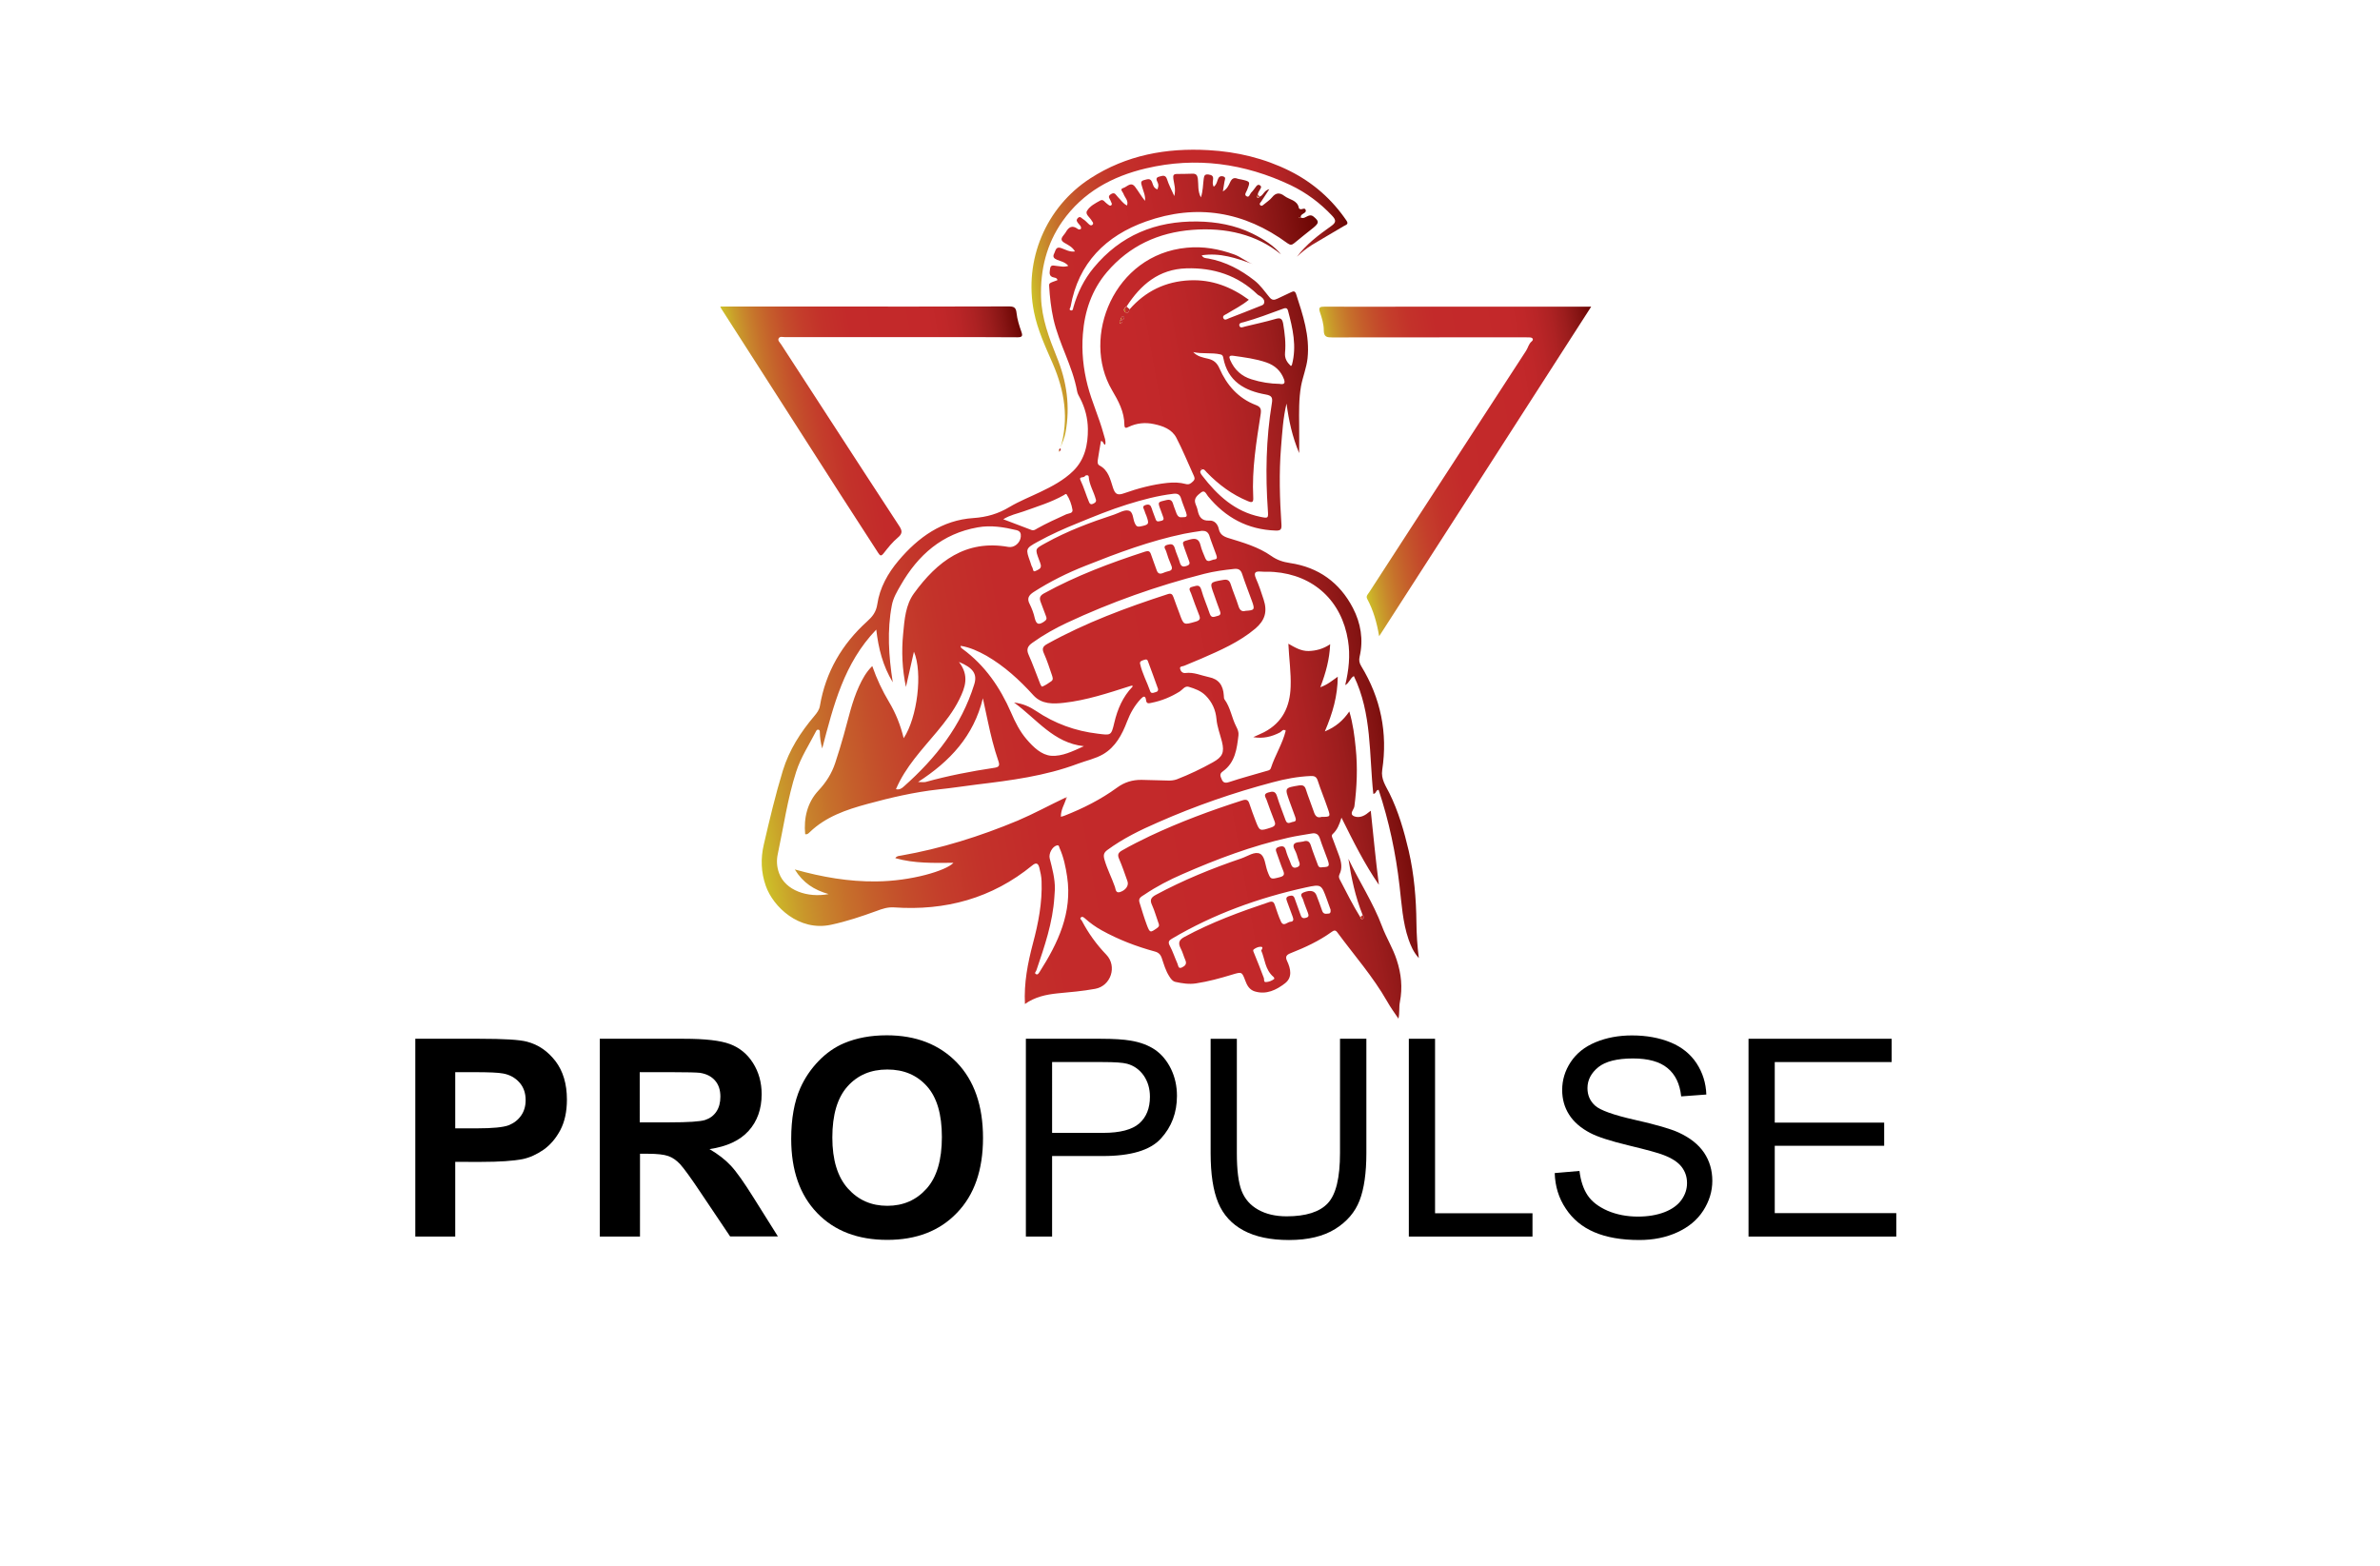 <?xml version="1.0" encoding="utf-8"?>
<!-- Generator: Adobe Illustrator 18.1.1, SVG Export Plug-In . SVG Version: 6.00 Build 0)  -->
<svg version="1.1" id="Layer_1" xmlns="http://www.w3.org/2000/svg" xmlns:xlink="http://www.w3.org/1999/xlink" x="0px" y="0px"
	 viewBox="0 0 1788 1176.8" enable-background="new 0 0 1788 1176.8" xml:space="preserve">
<g>
	<linearGradient id="SVGID_1_" gradientUnits="userSpaceOnUse" x1="549.341" y1="521.312" x2="1037.361" y2="435.26">
		<stop  offset="0" style="stop-color:#CDC228"/>
		<stop  offset="1.385960e-002" style="stop-color:#CCB529"/>
		<stop  offset="4.473797e-002" style="stop-color:#C99B2B"/>
		<stop  offset="7.943475e-002" style="stop-color:#C8842C"/>
		<stop  offset="0.117" style="stop-color:#C6702B"/>
		<stop  offset="0.159" style="stop-color:#C55E2B"/>
		<stop  offset="0.206" style="stop-color:#C44D2B"/>
		<stop  offset="0.261" style="stop-color:#C43E2B"/>
		<stop  offset="0.329" style="stop-color:#C3322A"/>
		<stop  offset="0.425" style="stop-color:#C32A2A"/>
		<stop  offset="0.69" style="stop-color:#C3282A"/>
		<stop  offset="0.745" style="stop-color:#C02729"/>
		<stop  offset="0.797" style="stop-color:#B92527"/>
		<stop  offset="0.848" style="stop-color:#AD2223"/>
		<stop  offset="0.898" style="stop-color:#9C1D1D"/>
		<stop  offset="0.948" style="stop-color:#851413"/>
		<stop  offset="0.997" style="stop-color:#6C0603"/>
		<stop  offset="1" style="stop-color:#6A0502"/>
	</linearGradient>
	<path fill="url(#SVGID_1_)" d="M965.9,549c-1.9-1.7-3,0.5-4.2,1.2c-6.3,3.3-12.9,4.9-20.2,3.6c2.8-1.3,5.6-2.4,8.3-3.8
		c13.7-7.2,19.3-19.1,19.8-34c0.4-10.7-1.2-21.2-1.7-32.4c4.9,2.8,9.5,5.6,15.2,5.5c5.6-0.2,10.8-1.5,16.2-5.1
		c-0.5,11.3-3.2,21.3-7.4,32.3c5.4-1.9,8.8-4.9,13.1-7.9c-0.1,14.5-3.8,27.3-9.7,41.1c8.2-3.4,13.6-8.1,18.4-15
		c2.8,9.5,3.9,18.5,4.8,27.5c1.5,14.6,0.9,29.2-1,43.8c-0.3,2.4-4.2,5.6-0.3,7.4c3.5,1.5,7.5,0.1,10.6-2.6c0.4-0.3,0.8-0.6,2-1.5
		c2,18.8,3.7,37.2,6.1,55.6c-10.8-15.6-19.2-32.5-28.1-50.4c-1.6,5.2-3.2,9.2-6.6,12.3c-1.2,1.1-0.4,2.5,0.1,3.7
		c1.6,4.2,3.1,8.4,4.7,12.6c1.7,4.7,2.6,9.3,0.3,14c-0.8,1.6-0.3,2.9,0.4,4.2c4.9,9.4,9.6,18.9,15.2,27.9c0.4,0.9,0.8,2.1,2,1.3
		c1.2-0.8,0.6-2-0.2-2.9c-5.5-13.6-8.5-27.8-10.7-42.2c8.1,17.1,18.6,32.9,25.3,50.8c3.2,8.6,8.2,16.4,11,25.2
		c3.4,10.3,4.5,20.7,2.4,31.5c-0.8,3.9-0.1,8.1-1.1,12.6c-2.9-4.3-6-8.5-8.5-13c-10.6-18.6-24.8-34.7-37.4-51.8
		c-1.3-1.8-2.4-1.7-4.1-0.5c-9.5,6.9-20.1,11.8-31,16.1c-3.1,1.2-4.2,2.6-2.7,5.8c2.8,5.9,4.2,12.5-1.6,16.9
		c-6.4,4.9-13.9,8.7-22.7,6c-3.8-1.2-5.7-4.3-7-7.9c-2.6-6.9-2.6-6.9-9.9-4.7c-8.9,2.7-17.9,5.2-27.2,6.6c-5.2,0.8-10.3,0-15.4-1.1
		c-2.2-0.5-3.4-2.2-4.6-4.1c-2.8-4.3-4.1-9.1-5.7-13.8c-1-2.9-2.6-4.3-5.4-5c-13.9-3.8-27.2-8.9-39.8-15.9c-4.5-2.5-8.7-5.5-12.6-9
		c-0.9-0.8-2-1.6-3-0.6c-1,1,0.4,1.7,0.8,2.5c4.9,9.4,11,17.8,18.3,25.4c8.4,8.7,3.5,23.6-8.4,25.7c-9.3,1.7-18.8,2.5-28.3,3.4
		c-8.5,0.9-16.8,2.6-24.4,8c-0.8-15.9,2.1-30.7,6-45.5c4.1-15.3,7.1-30.8,6.5-46.8c-0.1-3.5-0.9-6.9-1.7-10.2
		c-0.9-3.4-2.5-3.9-5.2-1.7c-30.3,24.8-65.3,34.3-104,31.6c-4.7-0.3-8.9,1.1-13.1,2.7c-11.3,4.1-22.6,7.9-34.4,10.4
		c-23.8,5-43.3-13.5-48.8-29.3c-3.6-10.3-3.9-20.6-1.5-30.9c4.3-18.6,8.7-37.2,14.3-55.6c4.8-15.6,13.3-28.8,23.7-41.1
		c1.9-2.3,3.7-4.5,4.2-7.7c4.3-25.3,16.5-46.2,35.4-63.3c4-3.6,6.8-7,7.7-13c1.8-12.3,7.9-23.2,16-32.8
		c14.8-17.5,32.8-30.4,56.2-31.9c10.2-0.7,18.8-3.3,27.1-8.3c7.4-4.4,15.5-7.6,23.2-11.3c8.8-4.2,17.5-8.8,24.6-15.7
		c8.8-8.6,11.2-19.8,11.1-31.6c-0.1-8.1-2.1-15.8-5.8-23c-0.9-1.7-2-3.5-2.3-5.4c-3.4-18.9-13.6-35.6-17.8-54.3
		c-1.8-8.1-2.7-16.4-3.2-24.7c-0.1-2.2,0-2.2,6.2-4.4c-0.1-1.5-1.4-1.8-2.5-2c-4.3-0.8-3.3-3.9-3-6.6c0.4-3.5,3-2.2,5-2.1
		c2.7,0.2,5.5,1.1,8.7-0.1c-2.4-2.8-5.6-3.4-8.4-4.5c-2.4-1-3.6-2.2-2.2-4.8c1.1-2.1,1.1-5.5,5.3-4c3.2,1.1,6.3,3.1,10.3,2.5
		c-1.9-3.3-5-4.8-7.8-6.4c-2.9-1.7-2.8-3.2-1-5.5c0.6-0.8,1.3-1.6,1.8-2.4c2.2-3.9,4.8-5.8,9.1-2.6c0.6,0.5,1.6,0.6,2.4-0.1
		c0.4-1.9-1.1-2.9-2.1-4.2c-1-1.3-1.7-2.3-0.3-3.8c1.7-1.9,2.8,0,3.8,0.6c1.7,1,3,2.5,4.5,3.9c0.8,0.7,1.6,1.3,2.6,0.6
		c1-0.8,0.7-1.7,0-2.6c-0.1-0.1-0.2-0.3-0.3-0.4c-1.3-2.6-5.2-4.9-3.7-7.5c2.1-3.7,6.3-5.8,10.1-7.9c2.2-1.2,3.4,1.5,5,2.5
		c1,0.6,1.9,1.9,3,1.2c1.3-0.9,0.1-2.1-0.2-3.1c-0.5-1.8-3-3.5,0.2-5.4c3-1.8,3.7,0.9,5.1,2.2c2.2,2.1,3.8,4.9,6.9,6.4
		c1.3-3.9-1.8-6-2.7-8.9c-0.5-1.4-3.2-3.4,0-4.3c2.8-0.9,5.6-4.9,8.7-0.9c2.6,3.4,4.7,7.2,7.5,10.6c0.5-4-1.4-7.4-2.3-11
		c-0.5-2-1.5-3.8,1.6-4.6c2.5-0.6,4.8-1.8,6.1,1.8c0.7,2,1.1,4.2,3.9,5.2c0.7-1.7,1.1-3.2,0.3-5c-0.8-1.8-2.1-3.8,1.1-4.6
		c2.4-0.6,4.7-1.7,5.9,2.1c1.2,3.9,3.2,7.5,5.4,12.5c1.3-5.4-0.2-9.1-0.7-12.9c-0.4-2.9,0.3-3.7,2.8-3.7c3.8-0.1,7.7,0,11.5-0.2
		c2.7-0.1,3.7,1,4.1,3.7c0.6,4.5-0.3,9.3,2.3,14.1c1.6-4.9,1.5-9.4,2.1-13.9c0.3-2.1,0.6-3.7,3.6-3.3c2.8,0.4,3.8,1.3,3.4,4.1
		c-0.2,1.5-0.5,3.2,0.5,5.1c2-1.4,2.4-3.4,3-5.2c0.7-2.1,1.8-3.1,4-2.6c2.6,0.7,1.3,2.5,1.1,4c-0.4,2.2-0.7,4.4-1.2,7.3
		c3.3-1.9,4.3-4.5,5.4-6.8c1.3-2.8,2.8-3.9,5.8-2.7c0.8,0.3,1.6,0.3,2.5,0.5c7.1,1.6,7,1.6,4.4,8.2c-0.5,1.3-2.3,3.3-0.4,4.4
		c2.1,1.3,2.5-1.5,3.5-2.6c1.5-1.5,2.7-3.3,4-5c0.9-1.1,2-1.3,3-0.3c1,0.9,0.3,1.8-0.2,2.7c-0.8,1.4-1.9,2.8-1.8,4.6
		c-0.6,0.6-1,1.2-0.1,1.8c0.6,0.4,1-0.2,1.3-0.8c3-0.7,3.2-4.6,7.5-5.7c-2.4,3.7-4.3,6.5-6.1,9.3c-0.6,0.9-1.9,1.8-0.5,2.9
		c1,0.8,1.8-0.2,2.6-0.8c2-1.7,4.4-3.2,6-5.2c2.9-3.7,5.9-3.7,9.3-1.1c3.7,2.9,9.8,3,10.9,9.1c0,0.3,0.4,0.5,0.7,0.7
		c1.4,0.9,4.1-1.7,4.5,1.2c0.2,1.8-2.7,2.2-3.6,3.8c-0.2,0.4-0.2,0.9-0.3,1.4c2.3,1.1,3.9-0.5,5.6-1.2c1.6-0.6,2.7-0.6,4.1,0.5
		c4.2,3.5,4.3,4.7,0,8.3c-4.8,3.9-9.7,7.6-14.4,11.6c-1.8,1.5-3,1.7-5.1,0.2c-32.6-24-68.4-29.9-106.4-16.4
		c-30.1,10.7-50.8,31.1-56.6,64c-0.2,1-1.6,2.3,0.2,2.8c1.6,0.4,1.6-1.4,1.9-2.4c3.1-10.9,8-20.9,15.2-29.6
		c20.2-24.5,46.6-35.2,77.9-34.8c14.3,0.2,28.2,2.7,41.2,9c8.8,4.3,16.9,9.7,21.7,15.7c-18.2-14.9-41.4-20.4-66.7-18.4
		c-25.5,2-47.3,12-64.1,31.7c-11.4,13.4-16.8,29.4-18.1,46.7c-1,13,0.3,25.9,3.6,38.6c3.2,12.3,8.6,23.9,11.9,36.1
		c0.7,2.7,2,5.4,1.3,8.3c-1.6-0.2-1.2-2.7-3.2-2.8c-0.8,4.8-1.7,9.6-2.4,14.4c-0.2,1.5-0.2,3.2,1.3,4c6.7,3.5,8.1,10.4,10.1,16.6
		c1.5,4.6,3.1,6.2,8.3,4.3c10.5-3.7,21.3-6.6,32.5-7.8c4.7-0.5,9.4-0.4,13.8,0.8c2.6,0.7,3.8-0.3,5.5-1.9c2.1-1.9,1-3.5,0.2-5.3
		c-4.2-9.2-8-18.6-12.7-27.6c-3.4-6.4-10.1-8.8-16.8-10.2c-6.5-1.4-12.9-0.8-19,2.1c-1.7,0.8-3.1,1.5-3.2-1.5
		c0-9.8-4.6-18.1-9.3-26.1c-23.4-39.8,1.5-101.9,56.2-107c12.4-1.2,24,0.9,35.7,5.1c5.1,1.9,8.9,5.4,13.8,7.2
		c-12.3-4.5-24.6-8.7-38.3-6.6c1.2,2.3,3.2,2.1,4.9,2.4c13.1,2.4,24.5,8.5,34.8,16.6c4.3,3.4,7.6,8.1,11.1,12.4
		c1.9,2.4,3.5,2.4,6,1.2c3.4-1.7,7-3.2,10.4-4.9c1.8-0.9,2.9-0.9,3.7,1.4c5.1,15.7,10.4,31.3,8.6,48.3c-0.8,7.2-3.6,13.9-4.9,20.9
		c-1.7,9.7-1.5,19.6-1.4,29.4c0.1,6.6,0,13.3,0,20.9c-5.2-12.4-7.8-24.6-9.5-37.2c-2.6,10.8-3.2,21.7-4.1,32.6
		c-1.6,19.5-1,39,0.3,58.4c0.2,3.6-0.7,4.5-4.3,4.4c-21-0.7-37.7-9.7-50.9-25.8c-1.3-1.6-2.4-5-5.1-2.9c-2.5,2-5.9,4.3-4.3,8.6
		c0.6,1.6,1.3,3.1,1.6,4.7c1,5,3,8.3,9,7.9c3.5-0.2,6.1,2.5,6.9,6.2c0.8,3.9,3.2,5.6,6.9,6.8c11.3,3.5,22.8,6.7,32.6,13.6
		c4.4,3.1,8.8,4.5,14.1,5.3c21.4,3.2,37.3,14.7,47.2,33.8c5.9,11.4,8,23.8,5,36.6c-0.6,2.6-0.2,4.7,1.2,7c14.7,24.1,20,50.2,15.8,78
		c-1.1,6.9,2.7,12.1,5.4,17.5c6.8,13.8,11,28.4,14.5,43.3c4.1,17.8,5.6,35.9,5.8,54.1c0.1,8.5,0.6,17,1.8,26.5
		c-4.1-4.6-6-9.2-7.7-14c-4.5-13-5.2-26.8-6.8-40.3c-2.8-24.5-7.9-48.6-15.7-72.1c-2.3,0-1.6,2.9-4,3c-3.2-29.7-1-60.3-14.6-88.5
		c-2.9,1.6-3.4,5.2-6.5,6.8c2.7-11.3,3.9-22.3,2.1-33.5c-4.7-29.7-25.7-49.2-55.6-51.5c-3.3-0.3-6.7,0-10-0.3
		c-4.1-0.3-5.4,0.8-3.6,5.1c2.3,5.2,4.1,10.6,5.8,15.9c3,9.1,1,15.7-6.3,21.9c-12,10.1-26.3,16.3-40.5,22.5
		c-4.3,1.9-8.6,3.5-12.9,5.4c-1.2,0.5-3.6,0.2-3,2.4c0.4,1.7,1.8,3.3,4,3c6.2-0.8,11.8,1.9,17.6,3.1c7.4,1.5,10.7,6.1,11.2,13.8
		c0.1,1,0,2.2,0.5,2.9c4.5,6.1,5.4,13.8,8.8,20.4c1.1,2.1,2,4.3,1.7,6.6c-1.2,10.1-2.4,20.3-11.6,27c-1.6,1.1-2.5,2.3-1.6,4.6
		c1.2,3.3,2.2,4.9,6.3,3.5c9-3,18.2-5.4,27.3-8.1c1.5-0.5,3.4-0.5,4-2.5C957.9,567.4,963.5,558.8,965.9,549c-0.1-0.3-0.1-0.5,0-0.7
		c-0.1,0-0.2,0.1-0.3,0.1C965.6,548.6,965.8,548.8,965.9,549z M848.6,232.4c12-13.7,27.1-21,45.3-21.8c16.5-0.7,30.9,4.8,44.3,14.6
		c-5.3,4.4-11.1,7.2-16.6,10.6c-1.2,0.7-3.3,1.3-2.6,3.1c0.9,2.2,2.9,0.8,4.3,0.2c7.8-3,15.5-6,23.2-9.1c1.5-0.6,3.3-0.9,3.3-3.2
		c0-2-1.3-2.9-2.6-4c-0.7-0.6-1.8-0.9-2.5-1.6c-14.9-14.4-33.1-20.2-53.4-19.6c-20.6,0.6-34.3,12.2-44.9,28.6
		c-1.9,1.1-2.8,2.9-1,4.3C847.3,236,848.1,234,848.6,232.4z M800.3,599.3c0.2,0.3,0.5,0.6,0.7,0.8c-1.4,4.3-4.1,8.3-4,13.5
		c1.1-0.3,1.8-0.4,2.5-0.7c14-5.5,27.4-12.2,39.6-21.1c5.7-4.2,11.8-6,18.6-5.9c6.5,0.1,13,0.3,19.5,0.5c2.4,0.1,4.6-0.1,6.9-0.9
		c9.3-3.6,18.3-7.9,27.1-12.8c7.2-4,8.8-7.4,6.8-15.5c-1.4-5.6-3.6-11.1-4.1-16.9c-0.6-6.9-3.2-12.7-8.1-17.7
		c-3.6-3.6-8.1-5.2-12.7-6.6c-3-0.9-4.6,2.1-6.8,3.5c-6.6,4.1-13.6,7-21.2,8.5c-1.8,0.4-3.8,1-4.1-1.9c-0.5-4-2.2-2.9-4-1
		c-4.6,4.9-7.9,10.7-10.3,17c-3.7,9.8-8.7,19.1-17.9,24.5c-5.8,3.4-12.7,4.8-19.1,7.2c-24.5,9.2-50.2,12.5-75.9,15.6
		c-9.6,1.2-19.2,2.7-28.9,3.7c-18,2-35.7,6.1-53.3,10.9c-15.8,4.3-31.2,9.5-43.4,21.3c-0.8,0.7-1.6,1.8-3.3,1.4
		c-1.2-12.2,1.7-23.9,9.9-32.7c5.9-6.3,10.1-13,12.7-20.9c2.3-6.9,4.4-13.9,6.4-21c3.5-12.3,6.1-24.9,11.5-36.6
		c2.5-5.4,5.3-10.6,9.9-15.1c3.4,9.8,7.6,18.6,12.5,26.8c5.1,8.5,8.7,17.5,11.1,27.4c10.3-15.6,14.4-49.3,7.7-65
		c-2.1,9.3-4,17.9-6,26.5c-2.8-13.3-3.4-26.6-2.1-39.9c1-10.7,1.8-21.8,8.2-30.5c17.4-23.9,38.8-40.5,70.9-34.8
		c4.5,0.8,9-3.2,9.3-7.8c0.2-2.5-0.5-4.1-3.2-4.8c-9.6-2.3-19.3-3.9-29.2-2.1c-26.6,4.7-44.8,20.7-57.8,43.4
		c-2.8,4.8-5.7,9.7-6.7,15.2c-3.6,18.9-2.4,37.8,0.7,57.8c-7.5-12.5-10.7-25.2-12.4-39.6c-24.3,25.3-32.1,56.9-40.6,89.3
		c-1.3-4.8-1.7-8.5-1.8-12.2c0-0.8,0-1.8-1.1-1.9c-0.7-0.1-1.2,0.2-1.6,0.9c-5.2,10.2-11.6,19.8-15.1,30.8
		c-6.5,20.2-9.4,41.2-13.8,61.8c-1,4.6-0.8,9.5,1,14.3c4.7,13,21.4,18.7,37.2,15.7c-10.9-3.1-19.2-8.4-25.4-18.5
		c20.7,5.8,40.6,9.2,61,9c26.5-0.2,52.8-8.1,58.2-14c-14.7,0.1-29.3,0.6-43.7-3.5c1.2-1.8,2.8-1.6,4.2-1.9
		c30.3-5.3,59.5-14.5,87.8-26.3C776.6,611.4,788.3,605,800.3,599.3z M721.7,485.2c-0.1,1.4,0.7,1.8,1.4,2.3
		c16.9,12.4,28.2,28.9,36.5,47.9c3.1,7.2,6.6,14.2,11.8,20.2c5,5.8,11,11.6,18.3,12.2c8.3,0.6,16.4-3.5,24.6-7.2
		c-22.8-2.4-35.3-20.3-52.5-32.8c6.7,0.8,11.9,3.2,16.5,6.3c14.1,9.5,29.5,15.1,46.4,17.1c9.8,1.2,10.1,1.7,12.4-8.1
		c2.4-10.3,6.4-19.6,13.7-27.2c0.1-0.1,0-0.4-0.1-0.9c-0.7,0.2-1.3,0.3-1.9,0.5c-16.3,5.2-32.5,10.6-49.5,12.5
		c-8.1,0.9-16.7,1.2-22.9-5.6c-10.5-11.6-21.9-22-35.4-29.8C734.9,489.2,728.6,486.3,721.7,485.2z M935.8,458.9
		c6.6-0.4,7-0.9,4.9-6.9c-2.5-6.9-5.2-13.7-7.5-20.7c-1-3.2-2.8-4.2-5.9-3.9c-7.6,0.8-15.2,1.8-22.6,3.7
		c-35.6,9.1-70.1,21.3-103.4,36.9c-8.9,4.2-17.6,9.1-25.7,14.9c-3.4,2.4-4.8,4.8-2.8,9.1c3.1,6.9,5.6,14.1,8.4,21.1
		c0.4,1.1,1.2,3,1.9,2.7c2.4-1,4.6-2.5,6.7-4c1.7-1.2,1-2.9,0.5-4.5c-1.9-5.5-3.6-11-6-16.3c-1.7-3.7-0.9-5.4,2.6-7.3
		c28.7-15.9,59.2-27.2,90.3-37.3c2.6-0.9,3.6,0,4.4,2.3c1.4,4.1,3,8.1,4.5,12.2c3.2,8.9,3.1,8.7,12.2,6.1c3.5-1,3.6-2.5,2.4-5.3
		c-2.1-5.2-4-10.6-5.9-15.9c-0.6-1.8-2.8-4.2,1.1-5c2.6-0.5,5.3-2.3,6.6,2.3c1.7,6.1,4.3,11.9,6.3,17.9c1.3,3.9,3.7,2.2,6,1.7
		c2.7-0.6,2.2-2.3,1.5-4.2c-1.5-3.9-2.8-7.8-4.2-11.7c-3.5-9.5-3.4-9.3,6.7-11.1c3.3-0.6,4.8,0.2,5.8,3.3c1.7,5.4,4,10.6,5.7,16
		C931.2,458,932.6,459.9,935.8,458.9z M992.9,613.7c6.6,0,6.8-0.1,4.6-6.3c-2.4-7.1-5.3-14-7.6-21.1c-1-2.9-2.6-3.4-5.2-3.3
		c-9.7,0.4-19.2,2.2-28.5,4.7c-29.5,7.8-58.3,17.8-86.2,30.1c-13.3,5.8-26.3,12.1-38.1,20.8c-2.7,2-3.1,3.8-2.2,7.1
		c2,7.1,5.5,13.7,7.9,20.6c0.6,1.7,0.5,4.9,3.8,3.9c4.4-1.4,6.8-5,5.6-8.2c-2-5.6-3.9-11.3-6.3-16.8c-1.4-3.2-0.5-4.7,2.3-6.3
		c6.8-3.9,13.8-7.4,20.9-10.8c22.5-10.6,45.7-19.2,69.4-26.8c3.2-1,4.5-0.3,5.4,2.7c1.3,4.1,2.9,8.1,4.4,12.2
		c3.2,8.4,3.2,8.3,11.8,5.5c2.9-1,3.7-2.1,2.5-5c-2.1-5.2-4-10.6-5.9-15.9c-0.7-1.9-2.8-4.2,1.2-5.4c3.3-1,5.5-1.2,6.7,2.9
		c1.8,6,4.3,11.9,6.4,17.9c1.3,3.7,3.9,1.4,5.8,1.2c2.5-0.3,2-2,1.4-3.8c-1.5-3.9-2.9-7.8-4.3-11.7c-3.6-10.1-3.6-10,7.1-11.8
		c3.1-0.5,4.5,0.3,5.4,3.4c1.7,5.4,3.9,10.6,5.7,16C987.9,612.7,989.3,614.9,992.9,613.7z M993.4,651.5c5.2-0.1,5.7-0.7,4-5.6
		c-1.9-5.3-4.1-10.6-5.8-15.9c-1.1-3.4-3.1-4.4-6.3-3.8c-5.7,1-11.5,1.8-17.2,3.1c-27.6,6.2-53.9,16.1-79.7,27.4
		c-9.9,4.3-19.6,9.3-28.6,15.4c-1.9,1.3-4.8,2.4-3.8,5.7c1.8,5.8,3.5,11.6,5.6,17.2c2.3,6,2.6,5.8,7.7,2.2c2-1.4,1.5-2.5,0.9-4.1
		c-1.6-4.4-2.8-8.9-4.7-13.1c-1.8-3.8-0.9-5.7,2.8-7.7c20.6-11.1,42.2-19.9,64.3-27.4c4.7-1.6,10-5.5,14-3.5
		c3.7,1.9,3.9,8.4,5.5,12.9c2.5,6.6,2.4,6.5,9.4,4.7c3.1-0.8,3.7-2,2.5-4.9c-1.8-4.3-3.2-8.8-4.8-13.1c-0.8-2.2-1.5-3.8,1.7-4.8
		c2.9-0.9,4.3-0.3,5.1,2.6c0.8,2.9,1.9,5.7,3.1,8.4c1,2.3,1.4,5.8,5.2,4.4c3.7-1.3,1.5-4.1,0.9-6.3c-0.6-2.2-1.3-4.5-2.4-6.6
		c-2.5-4.5-0.3-5.8,3.8-6.1c0.8-0.1,1.7-0.2,2.5-0.4c3.2-1.1,4.8,0,5.8,3.3c1.4,4.6,3.3,9.1,4.9,13.6
		C990.3,651,991.3,652.1,993.4,651.5z M896.4,264.5c3.2,3.4,7.3,4.1,11.2,5c4.2,1,6.7,3.1,8.5,7.2c5.5,12.6,14.2,22.6,27.4,27.6
		c3.7,1.4,4.1,3.2,3.6,6.7c-3.2,20.7-6.7,41.5-5.6,62.6c0.2,3.5-0.5,4.4-4,2.9c-11.9-4.9-22-12.4-30.9-21.6c-1.1-1.1-2.2-3.2-4-1.9
		c-1.9,1.4-0.3,3.2,0.6,4.4c11.4,14.8,24.6,27,43.7,30.9c5.9,1.2,6,1.1,5.6-4.7c-1.9-27-1.4-53.9,3-80.7c0.7-4.2-0.1-5.7-4.5-6.5
		c-16-2.8-28.7-9.9-32-27.6c-0.2-1.2-0.6-2.2-2-2.5C910.2,264.7,903.2,266.1,896.4,264.5z M902.9,398.8c-4.4,0.7-8.9,1.3-13.3,2.2
		c-25.5,5.3-49.9,14.4-74,24c-13.7,5.4-26.8,11.9-39.1,19.8c-3.5,2.3-5.2,4.7-3,8.9c1.7,3.4,3.1,7.1,3.9,10.8c1.2,4.8,3.1,5.1,7,2.5
		c2.1-1.4,2.1-2.5,1.3-4.4c-1.3-3.4-2.5-6.8-3.8-10.1c-1.2-3-0.9-4.9,2.4-6.7c24.2-13.3,49.9-22.9,76-31.4c2.5-0.8,3.6-0.3,4.4,2.1
		c1.3,4,2.9,7.8,4.2,11.7c0.9,2.7,2.3,3.3,4.8,2.3c1.2-0.5,2.5-1,3.8-1.3c2.7-0.5,3.6-1.7,2.4-4.5c-1.5-3.5-2.8-7.1-3.9-10.8
		c-0.5-1.5-2.7-3.6,1-4.6c2.9-0.8,4.6-0.7,5.6,2.6c1,3.7,2.8,7.1,3.8,10.8c0.9,3,2.4,3.4,5.2,2.4c3.2-1.1,1.9-2.8,1.3-4.7
		c-1-2.7-1.9-5.3-2.9-8c-2.1-5.8-2.1-5.4,4-7.1c4.5-1.2,6.8-0.2,7.9,4.3c0.8,3.4,2.3,6.6,3.6,9.8c1.7,4,4.6,1,6.9,0.9
		c2.6-0.2,1.7-2.3,1.2-3.8c-1.7-4.9-3.7-9.6-5.2-14.5C907.3,399.5,905.6,398.7,902.9,398.8z M689.7,587.5c2.8,0,4.3,0.3,5.6,0
		c16.9-4.7,34-8,51.3-10.6c3.7-0.5,4.8-1.4,3.4-5.3c-3.3-9.6-5.7-19.4-7.8-29.3c-1.2-5.6-2.4-11.2-3.8-17.7
		C731.5,553,713.7,572,689.7,587.5z M999.6,683.4c-0.8-2.1-1.8-5-2.8-7.8c-4.1-11.2-4.1-11.4-15.7-8.9c-35.5,7.8-69.4,20-100.8,38.6
		c-2.1,1.2-3,2.5-1.5,5.2c2.3,4.3,3.8,9,5.8,13.5c0.6,1.4,0.5,4.2,3.4,2.8c2.3-1.1,3.8-2.6,2.5-5.5c-1.3-2.9-2-6-3.5-8.8
		c-2.1-4.1-1.3-6.4,2.8-8.6c20.3-11,41.9-18.9,63.7-26.2c2.7-0.9,3.6,0.2,4.3,2.4c1.4,4.1,2.7,8.3,4.5,12.2c2,4.3,4.8,0.3,7.2,0.2
		c2.2-0.1,2.5-1.6,1.7-3.6c-1.5-3.9-2.8-7.8-4.3-11.7c-0.8-2-0.9-3.4,1.7-4.1c2.3-0.6,3.4-0.1,4.1,2.1c1.4,4.1,3,8.1,4.4,12.2
		c0.7,2.2,1.8,2.8,4.1,2.1c2.6-0.7,1.8-2.3,1.3-3.9c-1.2-3.3-2.6-6.5-3.6-9.9c-0.5-1.7-3.1-3.9,0.6-5.3c4.9-1.9,8.2-1.2,9.5,2.2
		c1.5,3.9,3,7.8,4.3,11.7c0.8,2.3,2.4,2.4,4.3,2.1C999,686.5,999.9,685.8,999.6,683.4z M720.4,497.3c8,10.3,4.7,19.2,0.3,28.1
		c-4.4,8.9-10.4,16.6-16.7,24.2c-11.3,13.6-23.7,26.4-30.9,43.3c2.6,0.6,4.3-0.5,6-2.1c23.9-21.2,43.1-45.5,52.8-76.6
		C734.3,506.5,731.3,501.8,720.4,497.3z M792.5,668c-0.1,2-0.3,4-0.4,6c-1.2,19.1-7.4,37.1-13.5,55c-0.3,1-1.9,2.1-0.2,2.9
		c1.3,0.6,1.9-0.7,2.6-1.7c13.9-21.8,24.7-44.5,20.7-71.5c-1.1-7.4-2.6-14.7-5.7-21.6c-0.4-0.9-0.3-2.5-2.2-1.9
		c-3.3,0.9-6.1,6.2-5.2,9.7C790.5,652.4,792.6,660,792.5,668z M888.1,388.6c3.6,0,4-0.5,2.9-3.8c-1.2-3.5-2.7-6.8-3.7-10.3
		c-1-3.3-2.9-3.9-6-3.5c-11.8,1.4-23.2,4.5-34.5,8c-12.5,3.9-24.7,8.9-36.9,13.9c-10.4,4.2-20.5,8.7-30.3,14.1
		c-9.3,5.1-9.1,5.4-5.6,15.2c0.5,1.4,0.8,2.9,1.6,4.2c0.6,1,0.2,3.7,2.5,2.5c1.7-0.9,4.4-1.5,3.8-4.5c-0.3-1.3-0.8-2.5-1.3-3.8
		c-3.2-8.6-3-8.2,4.9-12.6c16.4-9.1,33.8-15.6,51.5-21.4c3.6-1.2,7.6-3.8,10.8-3c3.7,0.8,3.2,6.3,4.8,9.6c0.9,1.9,1.7,2.8,4.1,2.3
		c6.5-1.3,6.8-1.7,4.5-8.1c-0.5-1.2-1.1-2.5-1.4-3.7c-0.4-1.5-2.3-3.3,0.8-4.3c2.8-0.9,3.9,0.1,4.7,2.7c0.8,2.7,2,5.3,2.9,8
		c0.8,2.4,2.5,1.5,4.1,1.2c2.2-0.4,2.1-1.7,1.4-3.3c-0.6-1.5-1.1-3.1-1.7-4.7c-2.4-6.3-2.3-6.1,4.2-7.6c3-0.7,4.3,0.2,5.1,2.9
		c0.7,2.5,1.9,5,2.7,7.5C884.9,388.1,886.3,388.9,888.1,388.6z M753.7,390.1c7.7,2.9,14.5,5.5,21.3,8.1c1.7,0.6,2.9-0.4,4.1-1.1
		c7.1-4,14.5-7.3,21.9-10.7c1.8-0.8,5.2-0.6,4.7-3.5c-0.7-4-2.1-8-4.4-11.5c-0.5-0.7-1.5,0.2-2.1,0.6c-9.5,5.4-20,8.5-30.2,12.2
		C764.2,385.9,759.1,386.8,753.7,390.1z M961.3,288.4c3.7,0.7,4.3-0.7,3.3-3.5c-2.4-6.4-6.9-10.4-13.2-12.6
		c-8.1-2.8-16.4-3.8-24.8-5c-3.2-0.4-3.5,0.6-2.4,3.2c3.2,7.3,8.5,12.2,16.1,14.5C947.2,287.2,954.4,288.3,961.3,288.4z M969.8,275
		c0.5-0.5,0.8-0.7,0.8-1c3.7-13.9,0.6-27.3-3-40.7c-0.7-2.7-2.7-1.7-4.4-1.1c-9.5,3.5-19,7.1-28.7,9.8c-1.4,0.4-4,0.5-3.4,2.7
		c0.6,2.1,2.8,1,4.3,0.6c7.4-1.8,14.9-3.4,22.2-5.5c3.7-1.1,5.6-1.2,6.4,3.4c1.2,7.3,2.1,14.5,1.4,21.8
		C965,269.5,967,272.3,969.8,275z M870,517.6c-2.5-6.9-5-14-7.7-21.1c-0.7-1.7-2.2-0.9-3.5-0.5c-1.2,0.4-2.7,0.9-2.3,2.7
		c1.6,7.2,5.2,13.7,7.6,20.6c0.6,1.7,2,1.4,3.4,0.9C868.6,519.8,870.2,519.8,870,517.6z M947.5,714.1c1.1-1.7,1.2-2.6,0.1-2.8
		c-2-0.2-3.9,0.7-5.5,1.8c-1,0.6-0.6,1.4-0.2,2.4c2.7,6.4,5.1,12.8,7.6,19.3c0.4,1.1-0.4,3.1,1.6,3c2.1-0.1,4.2-0.9,6-2.2
		c0.5-0.4,0.1-1.2-0.4-1.7C950.3,728.5,950.3,720.4,947.5,714.1z M823.4,375.6c-0.1-0.3-0.2-0.5-0.2-0.6c-1.5-5.7-4.9-10.8-5.3-16.9
		c-0.1-1.4-2.2-1.3-2.8-0.4c-0.9,1.5-4.8,0.1-3.4,3c2.6,5.4,4.2,11.2,6.5,16.6c0.5,1.2,1.3,1.9,2.7,1.3
		C822.2,378,823.6,377.4,823.4,375.6z M841.1,241.1c-0.3,1.8,0.6,1.8,1,2.2c0.4-0.5,0.8-1,1.1-1.5c0.4-0.8-0.3-1.3-0.8-1.3
		C841.5,240.5,841.1,241.2,841.1,241.1z M844.5,238.6c0.2-0.7-0.7-0.7-1.1-1.1c-0.4,0.5-0.9,0.9-1.1,1.4c-0.4,0.8,0.1,1.3,0.8,1.4
		C844,240.3,844.3,239.6,844.5,238.6z M902.4,352c-0.2,0.1-0.4,0.2-0.6,0.4c0.1,0.1,0.2,0.3,0.3,0.3c0.2-0.1,0.4-0.2,0.7-0.3
		C902.6,352.3,902.5,352.2,902.4,352z M976.6,163.3c-0.1-0.1-0.2-0.2-0.3-0.3c-0.1,0.2-0.3,0.4-0.3,0.6c0,0.1,0.2,0.2,0.3,0.3
		C976.4,163.7,976.5,163.5,976.6,163.3z"/>
	<linearGradient id="SVGID_2_" gradientUnits="userSpaceOnUse" x1="1010.271" y1="354.953" x2="1211.202" y2="319.523">
		<stop  offset="0" style="stop-color:#CDC228"/>
		<stop  offset="1.385960e-002" style="stop-color:#CCB529"/>
		<stop  offset="4.473797e-002" style="stop-color:#C99B2B"/>
		<stop  offset="7.943475e-002" style="stop-color:#C8842C"/>
		<stop  offset="0.117" style="stop-color:#C6702B"/>
		<stop  offset="0.159" style="stop-color:#C55E2B"/>
		<stop  offset="0.206" style="stop-color:#C44D2B"/>
		<stop  offset="0.261" style="stop-color:#C43E2B"/>
		<stop  offset="0.329" style="stop-color:#C3322A"/>
		<stop  offset="0.425" style="stop-color:#C32A2A"/>
		<stop  offset="0.69" style="stop-color:#C3282A"/>
		<stop  offset="0.745" style="stop-color:#C02729"/>
		<stop  offset="0.797" style="stop-color:#B92527"/>
		<stop  offset="0.848" style="stop-color:#AD2223"/>
		<stop  offset="0.898" style="stop-color:#9C1D1D"/>
		<stop  offset="0.948" style="stop-color:#851413"/>
		<stop  offset="0.997" style="stop-color:#6C0603"/>
		<stop  offset="1" style="stop-color:#6A0502"/>
	</linearGradient>
	<path fill="url(#SVGID_2_)" d="M1036.1,478c-1.7-10.1-4.3-19.4-9-28.1c-1.1-2.1,0.6-3.5,1.5-4.9c10.9-16.9,21.8-33.7,32.8-50.6
		c28.3-43.6,56.7-87.3,85.1-130.9c1.5-2.3,1.9-5.2,4.3-7.1c1.5-1.3,0.7-2.8-1.4-2.9c-1.5-0.1-3-0.1-4.5-0.1c-48,0-96,0-144,0.1
		c-3.9,0-6.4-0.2-6.4-5.4c0-4.6-1.4-9.2-2.9-13.6c-1.3-3.8,0.3-4.1,3.4-4.1c22.7,0.1,45.3,0,68,0c42.5,0,85,0,127.5,0
		c1.3,0,2.6,0,4.9,0C1142.1,313.4,1089.1,395.7,1036.1,478z"/>
	<linearGradient id="SVGID_3_" gradientUnits="userSpaceOnUse" x1="558.867" y1="331.318" x2="775.244" y2="293.165">
		<stop  offset="0" style="stop-color:#CDC228"/>
		<stop  offset="1.385960e-002" style="stop-color:#CCB529"/>
		<stop  offset="4.473797e-002" style="stop-color:#C99B2B"/>
		<stop  offset="7.943475e-002" style="stop-color:#C8842C"/>
		<stop  offset="0.117" style="stop-color:#C6702B"/>
		<stop  offset="0.159" style="stop-color:#C55E2B"/>
		<stop  offset="0.206" style="stop-color:#C44D2B"/>
		<stop  offset="0.261" style="stop-color:#C43E2B"/>
		<stop  offset="0.329" style="stop-color:#C3322A"/>
		<stop  offset="0.425" style="stop-color:#C32A2A"/>
		<stop  offset="0.69" style="stop-color:#C3282A"/>
		<stop  offset="0.745" style="stop-color:#C02729"/>
		<stop  offset="0.797" style="stop-color:#B92527"/>
		<stop  offset="0.848" style="stop-color:#AD2223"/>
		<stop  offset="0.898" style="stop-color:#9C1D1D"/>
		<stop  offset="0.948" style="stop-color:#851413"/>
		<stop  offset="0.997" style="stop-color:#6C0603"/>
		<stop  offset="1" style="stop-color:#6A0502"/>
	</linearGradient>
	<path fill="url(#SVGID_3_)" d="M541.1,230.3c25.3,0,49.8,0,74.2,0c47.5,0,95,0.1,142.5-0.1c3.8,0,5.5,0.7,5.9,5
		c0.5,4.7,2,9.4,3.6,14c1.2,3.3,0.6,4.2-3,4.2c-20.2-0.2-40.3-0.1-60.5-0.1c-38,0-76,0-114,0c-1.7,0-4-0.9-4.9,1.1
		c-0.7,1.6,1.1,3,1.9,4.3c12.3,19,24.6,38,37,57c17.2,26.5,34.4,53,51.7,79.4c2.2,3.4,2.8,5.6-0.9,8.7c-4.1,3.4-7.4,7.6-10.7,11.8
		c-1.9,2.4-2.7,2.1-4.2-0.3c-9.1-14.3-18.5-28.4-27.6-42.7c-15-23.3-29.9-46.6-44.8-69.9c-15-23.3-29.9-46.7-44.9-70
		C542,232.3,541.8,231.7,541.1,230.3z"/>
	<linearGradient id="SVGID_4_" gradientUnits="userSpaceOnUse" x1="776.96" y1="235.588" x2="1016.908" y2="193.279">
		<stop  offset="0" style="stop-color:#CDC228"/>
		<stop  offset="1.385960e-002" style="stop-color:#CCB529"/>
		<stop  offset="4.473797e-002" style="stop-color:#C99B2B"/>
		<stop  offset="7.943475e-002" style="stop-color:#C8842C"/>
		<stop  offset="0.117" style="stop-color:#C6702B"/>
		<stop  offset="0.159" style="stop-color:#C55E2B"/>
		<stop  offset="0.206" style="stop-color:#C44D2B"/>
		<stop  offset="0.261" style="stop-color:#C43E2B"/>
		<stop  offset="0.329" style="stop-color:#C3322A"/>
		<stop  offset="0.425" style="stop-color:#C32A2A"/>
		<stop  offset="0.69" style="stop-color:#C3282A"/>
		<stop  offset="0.745" style="stop-color:#C02729"/>
		<stop  offset="0.797" style="stop-color:#B92527"/>
		<stop  offset="0.848" style="stop-color:#AD2223"/>
		<stop  offset="0.898" style="stop-color:#9C1D1D"/>
		<stop  offset="0.948" style="stop-color:#851413"/>
		<stop  offset="0.997" style="stop-color:#6C0603"/>
		<stop  offset="1" style="stop-color:#6A0502"/>
	</linearGradient>
	<path fill="url(#SVGID_4_)" d="M796.6,336.7c6.6-21.9,3.2-43-5.7-63.5c-5.5-12.7-11.4-25.2-14.1-38.8c-7.8-39,8.9-78.8,42.3-100.4
		c27.1-17.5,57.1-23,88.8-21.2c21.4,1.2,41.9,6.1,61,15.6c17.4,8.7,31.7,21.2,42.7,37.4c1.8,2.7-0.4,3.1-1.8,3.9
		c-8,4.8-16.1,9.4-24,14.2c-4.3,2.6-8.2,5.9-11.5,9c6.9-9.2,16.2-16.3,25.8-23.1c3.7-2.6,3.8-4.4,0.7-7.7c-9-9.6-19.5-17.4-31.2-23
		c-34.7-16.4-71-21.5-108.7-12.6c-25.4,6-47.3,17.9-62.7,39.7c-12,17.1-16.7,36.4-16.1,57.2c0.5,15.9,6,30.4,11.8,44.8
		c7.5,18.3,10.2,37.1,6.6,56.7c-0.7,4.1-2.5,7.8-3.9,11.6C796.6,336.6,796.6,336.7,796.6,336.7z"/>
	<linearGradient id="SVGID_5_" gradientUnits="userSpaceOnUse" x1="795.225" y1="339.472" x2="795.909" y2="339.351">
		<stop  offset="0" style="stop-color:#CDC228"/>
		<stop  offset="1.385960e-002" style="stop-color:#CCB529"/>
		<stop  offset="4.473797e-002" style="stop-color:#C99B2B"/>
		<stop  offset="7.943475e-002" style="stop-color:#C8842C"/>
		<stop  offset="0.117" style="stop-color:#C6702B"/>
		<stop  offset="0.159" style="stop-color:#C55E2B"/>
		<stop  offset="0.206" style="stop-color:#C44D2B"/>
		<stop  offset="0.261" style="stop-color:#C43E2B"/>
		<stop  offset="0.329" style="stop-color:#C3322A"/>
		<stop  offset="0.425" style="stop-color:#C32A2A"/>
		<stop  offset="0.69" style="stop-color:#C3282A"/>
		<stop  offset="0.745" style="stop-color:#C02729"/>
		<stop  offset="0.797" style="stop-color:#B92527"/>
		<stop  offset="0.848" style="stop-color:#AD2223"/>
		<stop  offset="0.898" style="stop-color:#9C1D1D"/>
		<stop  offset="0.948" style="stop-color:#851413"/>
		<stop  offset="0.997" style="stop-color:#6C0603"/>
		<stop  offset="1" style="stop-color:#6A0502"/>
	</linearGradient>
	<path fill="url(#SVGID_5_)" d="M795.9,339.1c-0.2,0.1-0.4,0.2-0.6,0.3c0,0,0.1,0.2,0.1,0.4C795.5,339.5,795.6,339.3,795.9,339.1
		L795.9,339.1z"/>
	<linearGradient id="SVGID_6_" gradientUnits="userSpaceOnUse" x1="795.42" y1="338.014" x2="796.913" y2="337.751">
		<stop  offset="0" style="stop-color:#CDC228"/>
		<stop  offset="1.385960e-002" style="stop-color:#CCB529"/>
		<stop  offset="4.473797e-002" style="stop-color:#C99B2B"/>
		<stop  offset="7.943475e-002" style="stop-color:#C8842C"/>
		<stop  offset="0.117" style="stop-color:#C6702B"/>
		<stop  offset="0.159" style="stop-color:#C55E2B"/>
		<stop  offset="0.206" style="stop-color:#C44D2B"/>
		<stop  offset="0.261" style="stop-color:#C43E2B"/>
		<stop  offset="0.329" style="stop-color:#C3322A"/>
		<stop  offset="0.425" style="stop-color:#C32A2A"/>
		<stop  offset="0.69" style="stop-color:#C3282A"/>
		<stop  offset="0.745" style="stop-color:#C02729"/>
		<stop  offset="0.797" style="stop-color:#B92527"/>
		<stop  offset="0.848" style="stop-color:#AD2223"/>
		<stop  offset="0.898" style="stop-color:#9C1D1D"/>
		<stop  offset="0.948" style="stop-color:#851413"/>
		<stop  offset="0.997" style="stop-color:#6C0603"/>
		<stop  offset="1" style="stop-color:#6A0502"/>
	</linearGradient>
	<path fill="url(#SVGID_6_)" d="M795.8,339.1c1.2-0.5,1.3-1.4,0.8-2.4c0,0,0-0.1,0-0.1C796.2,337.4,794.8,337.9,795.8,339.1
		C795.9,339.1,795.8,339.1,795.8,339.1z"/>
	<linearGradient id="SVGID_7_" gradientUnits="userSpaceOnUse" x1="844.496" y1="233.028" x2="848.596" y2="232.305">
		<stop  offset="0" style="stop-color:#CDC228"/>
		<stop  offset="1.385960e-002" style="stop-color:#CCB529"/>
		<stop  offset="4.473797e-002" style="stop-color:#C99B2B"/>
		<stop  offset="7.943475e-002" style="stop-color:#C8842C"/>
		<stop  offset="0.117" style="stop-color:#C6702B"/>
		<stop  offset="0.159" style="stop-color:#C55E2B"/>
		<stop  offset="0.206" style="stop-color:#C44D2B"/>
		<stop  offset="0.261" style="stop-color:#C43E2B"/>
		<stop  offset="0.329" style="stop-color:#C3322A"/>
		<stop  offset="0.425" style="stop-color:#C32A2A"/>
		<stop  offset="0.69" style="stop-color:#C3282A"/>
		<stop  offset="0.745" style="stop-color:#C02729"/>
		<stop  offset="0.797" style="stop-color:#B92527"/>
		<stop  offset="0.848" style="stop-color:#AD2223"/>
		<stop  offset="0.898" style="stop-color:#9C1D1D"/>
		<stop  offset="0.948" style="stop-color:#851413"/>
		<stop  offset="0.997" style="stop-color:#6C0603"/>
		<stop  offset="1" style="stop-color:#6A0502"/>
	</linearGradient>
	<path fill="url(#SVGID_7_)" d="M848.6,232.4c-0.5,1.6-1.3,3.6-3.2,2.2c-1.8-1.4-0.8-3.2,1-4.3C847.2,231,847.9,231.7,848.6,232.4z"
		/>
	<linearGradient id="SVGID_8_" gradientUnits="userSpaceOnUse" x1="841.074" y1="242.109" x2="843.389" y2="241.701">
		<stop  offset="0" style="stop-color:#CDC228"/>
		<stop  offset="1.385960e-002" style="stop-color:#CCB529"/>
		<stop  offset="4.473797e-002" style="stop-color:#C99B2B"/>
		<stop  offset="7.943475e-002" style="stop-color:#C8842C"/>
		<stop  offset="0.117" style="stop-color:#C6702B"/>
		<stop  offset="0.159" style="stop-color:#C55E2B"/>
		<stop  offset="0.206" style="stop-color:#C44D2B"/>
		<stop  offset="0.261" style="stop-color:#C43E2B"/>
		<stop  offset="0.329" style="stop-color:#C3322A"/>
		<stop  offset="0.425" style="stop-color:#C32A2A"/>
		<stop  offset="0.69" style="stop-color:#C3282A"/>
		<stop  offset="0.745" style="stop-color:#C02729"/>
		<stop  offset="0.797" style="stop-color:#B92527"/>
		<stop  offset="0.848" style="stop-color:#AD2223"/>
		<stop  offset="0.898" style="stop-color:#9C1D1D"/>
		<stop  offset="0.948" style="stop-color:#851413"/>
		<stop  offset="0.997" style="stop-color:#6C0603"/>
		<stop  offset="1" style="stop-color:#6A0502"/>
	</linearGradient>
	<path fill="url(#SVGID_8_)" d="M841.1,241.1c0,0.1,0.4-0.6,1.3-0.6c0.6,0,1.2,0.5,0.8,1.3c-0.3,0.5-0.7,1-1.1,1.5
		C841.7,242.9,840.8,242.9,841.1,241.1z"/>
	<linearGradient id="SVGID_9_" gradientUnits="userSpaceOnUse" x1="842.01" y1="239.09" x2="844.596" y2="238.634">
		<stop  offset="0" style="stop-color:#CDC228"/>
		<stop  offset="1.385960e-002" style="stop-color:#CCB529"/>
		<stop  offset="4.473797e-002" style="stop-color:#C99B2B"/>
		<stop  offset="7.943475e-002" style="stop-color:#C8842C"/>
		<stop  offset="0.117" style="stop-color:#C6702B"/>
		<stop  offset="0.159" style="stop-color:#C55E2B"/>
		<stop  offset="0.206" style="stop-color:#C44D2B"/>
		<stop  offset="0.261" style="stop-color:#C43E2B"/>
		<stop  offset="0.329" style="stop-color:#C3322A"/>
		<stop  offset="0.425" style="stop-color:#C32A2A"/>
		<stop  offset="0.69" style="stop-color:#C3282A"/>
		<stop  offset="0.745" style="stop-color:#C02729"/>
		<stop  offset="0.797" style="stop-color:#B92527"/>
		<stop  offset="0.848" style="stop-color:#AD2223"/>
		<stop  offset="0.898" style="stop-color:#9C1D1D"/>
		<stop  offset="0.948" style="stop-color:#851413"/>
		<stop  offset="0.997" style="stop-color:#6C0603"/>
		<stop  offset="1" style="stop-color:#6A0502"/>
	</linearGradient>
	<path fill="url(#SVGID_9_)" d="M844.5,238.6c-0.2,1-0.5,1.8-1.5,1.7c-0.7-0.1-1.2-0.6-0.8-1.4c0.3-0.5,0.8-1,1.1-1.4
		C843.8,237.8,844.7,237.8,844.5,238.6z"/>
	<linearGradient id="SVGID_10_" gradientUnits="userSpaceOnUse" x1="1022.004" y1="689.253" x2="1024.553" y2="688.804">
		<stop  offset="0" style="stop-color:#CDC228"/>
		<stop  offset="1.385960e-002" style="stop-color:#CCB529"/>
		<stop  offset="4.473797e-002" style="stop-color:#C99B2B"/>
		<stop  offset="7.943475e-002" style="stop-color:#C8842C"/>
		<stop  offset="0.117" style="stop-color:#C6702B"/>
		<stop  offset="0.159" style="stop-color:#C55E2B"/>
		<stop  offset="0.206" style="stop-color:#C44D2B"/>
		<stop  offset="0.261" style="stop-color:#C43E2B"/>
		<stop  offset="0.329" style="stop-color:#C3322A"/>
		<stop  offset="0.425" style="stop-color:#C32A2A"/>
		<stop  offset="0.69" style="stop-color:#C3282A"/>
		<stop  offset="0.745" style="stop-color:#C02729"/>
		<stop  offset="0.797" style="stop-color:#B92527"/>
		<stop  offset="0.848" style="stop-color:#AD2223"/>
		<stop  offset="0.898" style="stop-color:#9C1D1D"/>
		<stop  offset="0.948" style="stop-color:#851413"/>
		<stop  offset="0.997" style="stop-color:#6C0603"/>
		<stop  offset="1" style="stop-color:#6A0502"/>
	</linearGradient>
	<path fill="url(#SVGID_10_)" d="M1023.7,687.4c0.8,0.9,1.4,2.1,0.2,2.9c-1.1,0.8-1.6-0.4-2-1.3
		C1022.6,688.5,1023.1,688,1023.7,687.4z"/>
	<linearGradient id="SVGID_11_" gradientUnits="userSpaceOnUse" x1="901.717" y1="352.437" x2="902.687" y2="352.266">
		<stop  offset="0" style="stop-color:#CDC228"/>
		<stop  offset="1.385960e-002" style="stop-color:#CCB529"/>
		<stop  offset="4.473797e-002" style="stop-color:#C99B2B"/>
		<stop  offset="7.943475e-002" style="stop-color:#C8842C"/>
		<stop  offset="0.117" style="stop-color:#C6702B"/>
		<stop  offset="0.159" style="stop-color:#C55E2B"/>
		<stop  offset="0.206" style="stop-color:#C44D2B"/>
		<stop  offset="0.261" style="stop-color:#C43E2B"/>
		<stop  offset="0.329" style="stop-color:#C3322A"/>
		<stop  offset="0.425" style="stop-color:#C32A2A"/>
		<stop  offset="0.69" style="stop-color:#C3282A"/>
		<stop  offset="0.745" style="stop-color:#C02729"/>
		<stop  offset="0.797" style="stop-color:#B92527"/>
		<stop  offset="0.848" style="stop-color:#AD2223"/>
		<stop  offset="0.898" style="stop-color:#9C1D1D"/>
		<stop  offset="0.948" style="stop-color:#851413"/>
		<stop  offset="0.997" style="stop-color:#6C0603"/>
		<stop  offset="1" style="stop-color:#6A0502"/>
	</linearGradient>
	<path fill="url(#SVGID_11_)" d="M902.4,352c0.1,0.1,0.2,0.2,0.4,0.4c-0.2,0.1-0.4,0.3-0.7,0.3c-0.1,0-0.2-0.2-0.3-0.3
		C901.9,352.3,902.1,352.1,902.4,352z"/>
	<linearGradient id="SVGID_12_" gradientUnits="userSpaceOnUse" x1="965.552" y1="548.664" x2="965.904" y2="548.602">
		<stop  offset="0" style="stop-color:#CDC228"/>
		<stop  offset="1.385960e-002" style="stop-color:#CCB529"/>
		<stop  offset="4.473797e-002" style="stop-color:#C99B2B"/>
		<stop  offset="7.943475e-002" style="stop-color:#C8842C"/>
		<stop  offset="0.117" style="stop-color:#C6702B"/>
		<stop  offset="0.159" style="stop-color:#C55E2B"/>
		<stop  offset="0.206" style="stop-color:#C44D2B"/>
		<stop  offset="0.261" style="stop-color:#C43E2B"/>
		<stop  offset="0.329" style="stop-color:#C3322A"/>
		<stop  offset="0.425" style="stop-color:#C32A2A"/>
		<stop  offset="0.69" style="stop-color:#C3282A"/>
		<stop  offset="0.745" style="stop-color:#C02729"/>
		<stop  offset="0.797" style="stop-color:#B92527"/>
		<stop  offset="0.848" style="stop-color:#AD2223"/>
		<stop  offset="0.898" style="stop-color:#9C1D1D"/>
		<stop  offset="0.948" style="stop-color:#851413"/>
		<stop  offset="0.997" style="stop-color:#6C0603"/>
		<stop  offset="1" style="stop-color:#6A0502"/>
	</linearGradient>
	<path fill="url(#SVGID_12_)" d="M965.9,549c-0.1-0.2-0.2-0.4-0.4-0.6c0.1,0,0.2-0.1,0.3-0.1C965.8,548.5,965.8,548.7,965.9,549
		C965.8,548.9,965.9,549,965.9,549z"/>
	<linearGradient id="SVGID_13_" gradientUnits="userSpaceOnUse" x1="975.944" y1="163.468" x2="976.591" y2="163.353">
		<stop  offset="0" style="stop-color:#CDC228"/>
		<stop  offset="1.385960e-002" style="stop-color:#CCB529"/>
		<stop  offset="4.473797e-002" style="stop-color:#C99B2B"/>
		<stop  offset="7.943475e-002" style="stop-color:#C8842C"/>
		<stop  offset="0.117" style="stop-color:#C6702B"/>
		<stop  offset="0.159" style="stop-color:#C55E2B"/>
		<stop  offset="0.206" style="stop-color:#C44D2B"/>
		<stop  offset="0.261" style="stop-color:#C43E2B"/>
		<stop  offset="0.329" style="stop-color:#C3322A"/>
		<stop  offset="0.425" style="stop-color:#C32A2A"/>
		<stop  offset="0.69" style="stop-color:#C3282A"/>
		<stop  offset="0.745" style="stop-color:#C02729"/>
		<stop  offset="0.797" style="stop-color:#B92527"/>
		<stop  offset="0.848" style="stop-color:#AD2223"/>
		<stop  offset="0.898" style="stop-color:#9C1D1D"/>
		<stop  offset="0.948" style="stop-color:#851413"/>
		<stop  offset="0.997" style="stop-color:#6C0603"/>
		<stop  offset="1" style="stop-color:#6A0502"/>
	</linearGradient>
	<path fill="url(#SVGID_13_)" d="M976.6,163.3c-0.1,0.2-0.2,0.4-0.3,0.6c-0.1-0.1-0.3-0.2-0.3-0.3c0.1-0.2,0.2-0.4,0.3-0.6
		C976.4,163.1,976.5,163.2,976.6,163.3z"/>
	<linearGradient id="SVGID_14_" gradientUnits="userSpaceOnUse" x1="944.32" y1="147.495" x2="946.104" y2="147.181">
		<stop  offset="0" style="stop-color:#CDC228"/>
		<stop  offset="1.385960e-002" style="stop-color:#CCB529"/>
		<stop  offset="4.473797e-002" style="stop-color:#C99B2B"/>
		<stop  offset="7.943475e-002" style="stop-color:#C8842C"/>
		<stop  offset="0.117" style="stop-color:#C6702B"/>
		<stop  offset="0.159" style="stop-color:#C55E2B"/>
		<stop  offset="0.206" style="stop-color:#C44D2B"/>
		<stop  offset="0.261" style="stop-color:#C43E2B"/>
		<stop  offset="0.329" style="stop-color:#C3322A"/>
		<stop  offset="0.425" style="stop-color:#C32A2A"/>
		<stop  offset="0.69" style="stop-color:#C3282A"/>
		<stop  offset="0.745" style="stop-color:#C02729"/>
		<stop  offset="0.797" style="stop-color:#B92527"/>
		<stop  offset="0.848" style="stop-color:#AD2223"/>
		<stop  offset="0.898" style="stop-color:#9C1D1D"/>
		<stop  offset="0.948" style="stop-color:#851413"/>
		<stop  offset="0.997" style="stop-color:#6C0603"/>
		<stop  offset="1" style="stop-color:#6A0502"/>
	</linearGradient>
	<path fill="url(#SVGID_14_)" d="M946.1,147.4c-0.3,0.6-0.7,1.1-1.3,0.8c-0.9-0.5-0.5-1.2,0.1-1.8
		C945.3,146.7,945.7,147.1,946.1,147.4z"/>
	<linearGradient id="SVGID_15_" gradientUnits="userSpaceOnUse" x1="800.34" y1="599.7" x2="801.527" y2="599.491">
		<stop  offset="0" style="stop-color:#CDC228"/>
		<stop  offset="1.385960e-002" style="stop-color:#CCB529"/>
		<stop  offset="4.473797e-002" style="stop-color:#C99B2B"/>
		<stop  offset="7.943475e-002" style="stop-color:#C8842C"/>
		<stop  offset="0.117" style="stop-color:#C6702B"/>
		<stop  offset="0.159" style="stop-color:#C55E2B"/>
		<stop  offset="0.206" style="stop-color:#C44D2B"/>
		<stop  offset="0.261" style="stop-color:#C43E2B"/>
		<stop  offset="0.329" style="stop-color:#C3322A"/>
		<stop  offset="0.425" style="stop-color:#C32A2A"/>
		<stop  offset="0.69" style="stop-color:#C3282A"/>
		<stop  offset="0.745" style="stop-color:#C02729"/>
		<stop  offset="0.797" style="stop-color:#B92527"/>
		<stop  offset="0.848" style="stop-color:#AD2223"/>
		<stop  offset="0.898" style="stop-color:#9C1D1D"/>
		<stop  offset="0.948" style="stop-color:#851413"/>
		<stop  offset="0.997" style="stop-color:#6C0603"/>
		<stop  offset="1" style="stop-color:#6A0502"/>
	</linearGradient>
	<path fill="url(#SVGID_15_)" d="M800.3,599.3c0.4-0.1,0.8-0.2,1.2-0.3c-0.2,0.4-0.3,0.8-0.5,1.1
		C800.7,599.8,800.5,599.6,800.3,599.3z"/>
</g>
<g>
	<g>
		<path d="M312,929V780.4h48.2c18.3,0,30.1,0.7,35.7,2.2c8.5,2.2,15.6,7.1,21.4,14.6c5.7,7.5,8.6,17.1,8.6,28.9c0,9.1-1.7,16.8-5,23
			c-3.3,6.2-7.5,11.1-12.6,14.7c-5.1,3.5-10.3,5.9-15.6,7c-7.2,1.4-17.5,2.1-31.1,2.1H342V929H312z M342,805.5v42.2h16.4
			c11.8,0,19.7-0.8,23.7-2.3c4-1.6,7.1-4,9.4-7.3c2.3-3.3,3.4-7.2,3.4-11.6c0-5.4-1.6-9.9-4.8-13.4c-3.2-3.5-7.2-5.7-12.1-6.6
			c-3.6-0.7-10.8-1-21.6-1H342z"/>
		<path d="M450.6,929V780.4h63.2c15.9,0,27.4,1.3,34.6,4c7.2,2.7,13,7.4,17.3,14.2c4.3,6.8,6.5,14.6,6.5,23.4
			c0,11.2-3.3,20.4-9.8,27.6c-6.6,7.3-16.4,11.8-29.4,13.7c6.5,3.8,11.8,7.9,16.1,12.5c4.2,4.5,9.9,12.6,17.1,24.1l18.2,29h-35.9
			l-21.7-32.3c-7.7-11.6-13-18.8-15.8-21.9c-2.8-3-5.8-5.1-9-6.2c-3.2-1.1-8.2-1.7-15.1-1.7h-6.1V929H450.6z M480.6,843.2h22.2
			c14.4,0,23.4-0.6,27-1.8c3.6-1.2,6.4-3.3,8.4-6.3c2-3,3-6.7,3-11.2c0-5-1.3-9-4-12.1c-2.7-3.1-6.4-5-11.3-5.8
			c-2.4-0.3-9.7-0.5-21.9-0.5h-23.4V843.2z"/>
		<path d="M594.4,855.6c0-15.1,2.3-27.9,6.8-38.1c3.4-7.6,8-14.4,13.8-20.4c5.8-6,12.3-10.5,19.2-13.4c9.3-3.9,19.9-5.9,32-5.9
			c21.9,0,39.4,6.8,52.6,20.4c13.1,13.6,19.7,32.5,19.7,56.7c0,24-6.5,42.8-19.6,56.3c-13,13.6-30.5,20.3-52.3,20.3
			c-22.1,0-39.7-6.7-52.7-20.2C600.9,897.8,594.4,879.3,594.4,855.6z M625.3,854.6c0,16.8,3.9,29.6,11.7,38.3
			c7.8,8.7,17.6,13,29.6,13c12,0,21.8-4.3,29.5-12.9c7.7-8.6,11.5-21.5,11.5-38.8c0-17-3.7-29.7-11.2-38.1
			c-7.5-8.4-17.4-12.6-29.8-12.6c-12.4,0-22.3,4.2-29.9,12.7C629.1,824.7,625.3,837.5,625.3,854.6z"/>
	</g>
	<g>
		<path d="M770.7,929V780.4h56.1c9.9,0,17.4,0.5,22.6,1.4c7.3,1.2,13.4,3.5,18.4,6.9c4.9,3.4,8.9,8.2,11.9,14.3
			c3,6.2,4.5,12.9,4.5,20.3c0,12.6-4,23.3-12.1,32.1c-8,8.8-22.6,13.1-43.6,13.1h-38.1V929H770.7z M790.4,851.1h38.4
			c12.7,0,21.7-2.4,27.1-7.1c5.3-4.7,8-11.4,8-20c0-6.2-1.6-11.5-4.7-16c-3.1-4.4-7.3-7.4-12.4-8.8c-3.3-0.9-9.4-1.3-18.4-1.3h-38
			V851.1z"/>
		<path d="M1006.8,780.4h19.7v85.9c0,14.9-1.7,26.8-5.1,35.6c-3.4,8.8-9.5,15.9-18.3,21.4c-8.8,5.5-20.4,8.3-34.7,8.3
			c-13.9,0-25.3-2.4-34.2-7.2c-8.9-4.8-15.2-11.7-19-20.8c-3.8-9.1-5.7-21.5-5.7-37.3v-85.9h19.7v85.8c0,12.9,1.2,22.4,3.6,28.5
			c2.4,6.1,6.5,10.8,12.4,14.1c5.8,3.3,13,5,21.4,5c14.5,0,24.8-3.3,30.9-9.8c6.2-6.6,9.2-19.2,9.2-37.8V780.4z"/>
		<path d="M1058.4,929V780.4h19.7v131.1h73.2V929H1058.4z"/>
		<path d="M1168,881.3l18.6-1.6c0.9,7.4,2.9,13.5,6.1,18.3c3.2,4.8,8.2,8.6,15,11.6c6.8,2.9,14.4,4.4,22.8,4.4
			c7.5,0,14.1-1.1,19.9-3.3c5.7-2.2,10-5.3,12.8-9.2c2.8-3.9,4.2-8.1,4.2-12.7c0-4.7-1.4-8.7-4.1-12.2c-2.7-3.5-7.2-6.4-13.4-8.8
			c-4-1.6-12.8-4-26.5-7.3c-13.7-3.3-23.2-6.4-28.7-9.3c-7.1-3.7-12.4-8.3-15.9-13.8c-3.5-5.5-5.2-11.7-5.2-18.5
			c0-7.5,2.1-14.5,6.4-21c4.3-6.5,10.5-11.5,18.7-14.9c8.2-3.4,17.3-5.1,27.3-5.1c11,0,20.7,1.8,29.2,5.3
			c8.4,3.5,14.9,8.8,19.4,15.7c4.5,6.9,7,14.7,7.3,23.4l-18.9,1.4c-1-9.4-4.4-16.5-10.3-21.3c-5.8-4.8-14.5-7.2-25.9-7.2
			c-11.9,0-20.6,2.2-26,6.5c-5.4,4.4-8.2,9.6-8.2,15.8c0,5.3,1.9,9.7,5.8,13.2c3.8,3.4,13.7,7,29.7,10.6c16,3.6,27,6.8,32.9,9.5
			c8.7,4,15,9,19.2,15.2c4.1,6.1,6.2,13.2,6.2,21.1c0,7.9-2.3,15.4-6.8,22.4c-4.5,7-11,12.4-19.5,16.3c-8.5,3.9-18,5.8-28.6,5.8
			c-13.5,0-24.7-2-33.8-5.9c-9.1-3.9-16.2-9.8-21.4-17.7C1171,900.1,1168.3,891.2,1168,881.3z"/>
		<path d="M1313.6,929V780.4h107.5v17.5h-87.8v45.5h82.2v17.4h-82.2v50.6h91.3V929H1313.6z"/>
	</g>
</g>
</svg>
